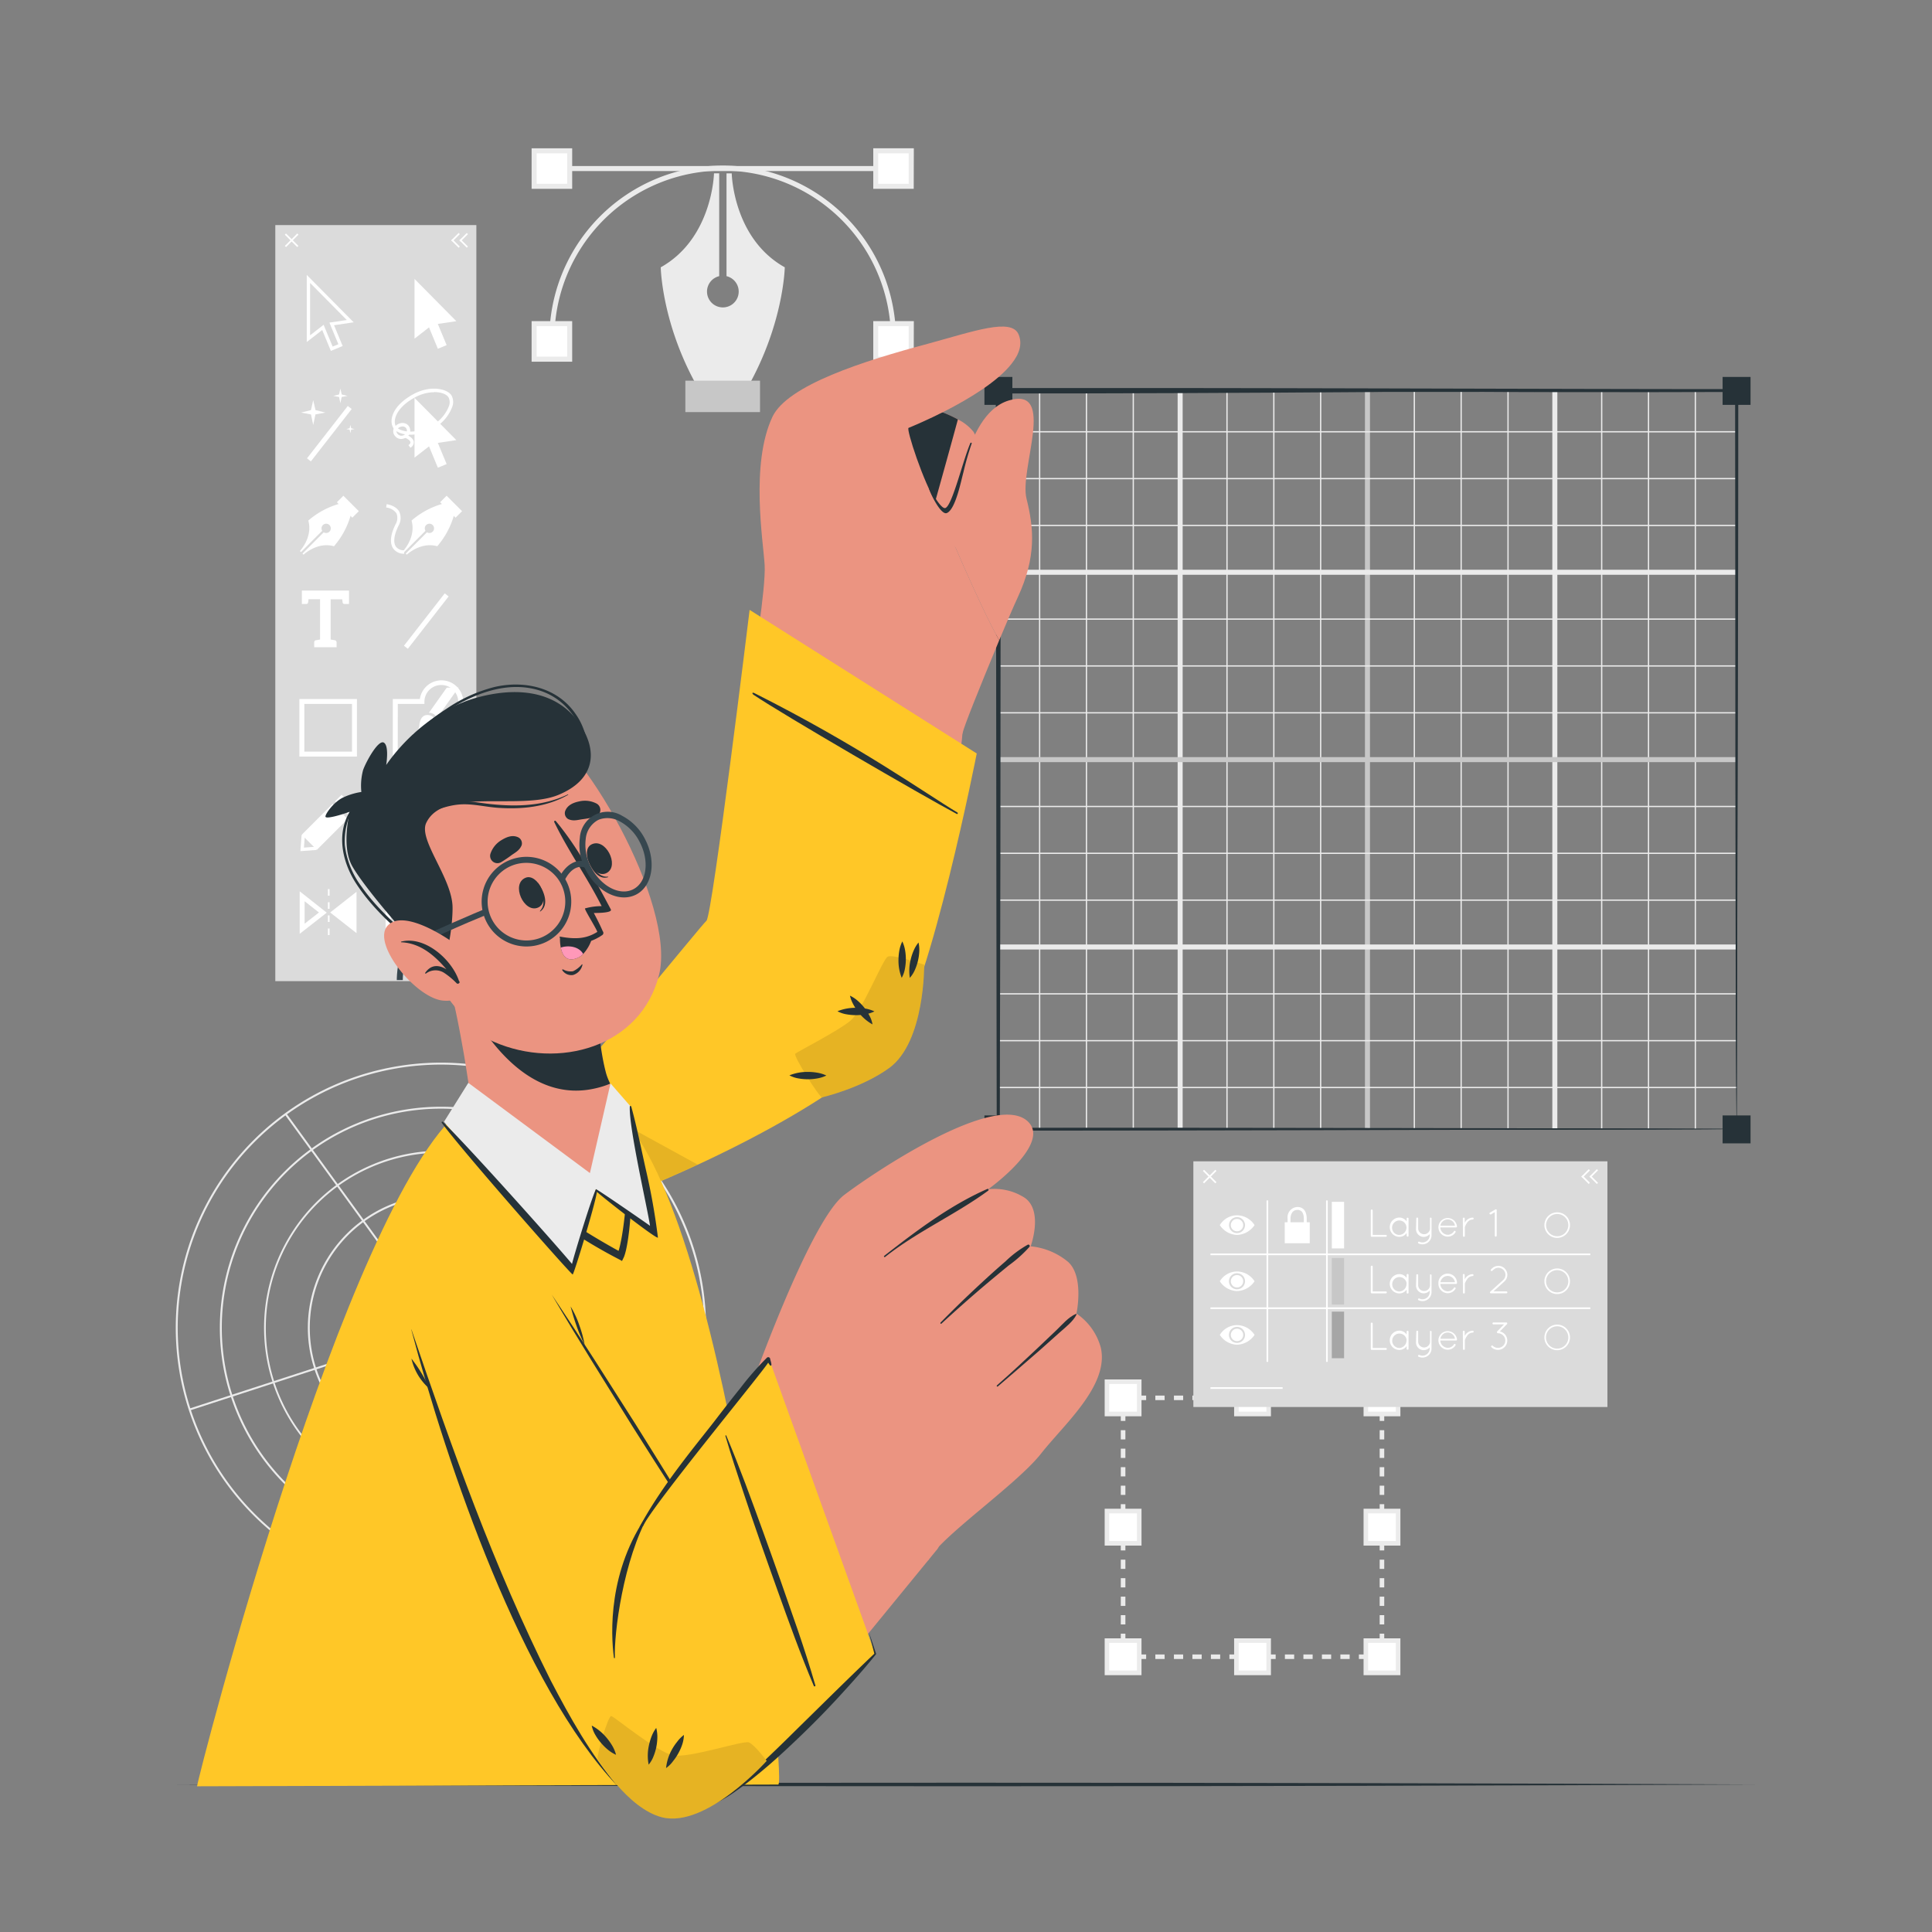 <svg xmlns="http://www.w3.org/2000/svg" viewBox="0 0 500 500"><rect x="0" y="0" width="500" height="500" fill="#808080" stroke="none"/><g id="freepik--background-complete--inject-11"><path d="M114.12,412.25a68.62,68.62,0,1,1,68.61-68.61A68.69,68.69,0,0,1,114.12,412.25Zm0-136.73a68.12,68.12,0,1,0,68.11,68.12A68.2,68.2,0,0,0,114.12,275.52Z" style="fill:#ebebeb"></path><path d="M114.12,400.86a57.22,57.22,0,1,1,57.22-57.22A57.29,57.29,0,0,1,114.12,400.86Zm0-113.94a56.72,56.72,0,1,0,56.72,56.72A56.78,56.78,0,0,0,114.12,286.92Z" style="fill:#ebebeb"></path><path d="M114.12,389.46A45.83,45.83,0,1,1,160,343.64,45.88,45.88,0,0,1,114.12,389.46Zm0-91.15a45.33,45.33,0,1,0,45.33,45.33A45.38,45.38,0,0,0,114.12,298.31Z" style="fill:#ebebeb"></path><path d="M114.12,378.07a34.44,34.44,0,1,1,34.43-34.43A34.47,34.47,0,0,1,114.12,378.07Zm0-68.37a33.94,33.94,0,1,0,33.93,33.94A34,34,0,0,0,114.12,309.7Z" style="fill:#ebebeb"></path><path d="M114.12,366.67a23,23,0,1,1,23-23A23.06,23.06,0,0,1,114.12,366.67Zm0-45.57a22.54,22.54,0,1,0,22.54,22.54A22.56,22.56,0,0,0,114.12,321.1Z" style="fill:#ebebeb"></path><path d="M114.12,355.28a11.65,11.65,0,1,1,11.64-11.64A11.66,11.66,0,0,1,114.12,355.28Zm0-22.79a11.15,11.15,0,1,0,11.14,11.15A11.16,11.16,0,0,0,114.12,332.49Z" style="fill:#ebebeb"></path><rect x="113.87" y="343.64" width="0.5" height="68.37" style="fill:#ebebeb"></rect><rect x="146.38" y="320.02" width="0.5" height="68.37" transform="translate(-235.55 384.2) rotate(-72)" style="fill:#ebebeb"></rect><polygon points="114.32 343.78 113.92 343.49 154.1 288.18 154.5 288.47 114.32 343.78" style="fill:#ebebeb"></polygon><polygon points="113.92 343.78 73.73 288.47 74.14 288.18 114.32 343.49 113.92 343.78" style="fill:#ebebeb"></polygon><rect x="47.43" y="353.95" width="68.36" height="0.5" transform="translate(-105.51 42.59) rotate(-18.01)" style="fill:#ebebeb"></rect><polygon points="358.24 429.35 356.47 429.35 356.47 428.17 357.06 428.17 357.06 427.58 358.24 427.58 358.24 429.35" style="fill:#ebebeb"></polygon><path d="M354.08,429.35h-2.4v-1.18h2.4Zm-4.79,0h-2.4v-1.18h2.4Zm-4.79,0h-2.39v-1.18h2.39Zm-4.79,0h-2.39v-1.18h2.39Zm-4.78,0h-2.4v-1.18h2.4Zm-4.79,0h-2.4v-1.18h2.4Zm-4.79,0H323v-1.18h2.39Zm-4.79,0h-2.39v-1.18h2.39Zm-4.78,0h-2.4v-1.18h2.4Zm-4.79,0h-2.4v-1.18H311Zm-4.79,0h-2.39v-1.18h2.39Zm-4.79,0H299v-1.18h2.39Zm-4.79,0h-2.39v-1.18h2.39Z" style="fill:#ebebeb"></path><polygon points="291.84 429.35 290.06 429.35 290.06 427.58 291.25 427.58 291.25 428.17 291.84 428.17 291.84 429.35" style="fill:#ebebeb"></polygon><path d="M291.25,425.18h-1.19v-2.39h1.19Zm0-4.78h-1.19V418h1.19Zm0-4.79h-1.19v-2.4h1.19Zm0-4.79h-1.19v-2.39h1.19Zm0-4.79h-1.19v-2.39h1.19Zm0-4.78h-1.19v-2.4h1.19Zm0-4.79h-1.19v-2.4h1.19Zm0-4.79h-1.19v-2.39h1.19Zm0-4.79h-1.19v-2.39h1.19Zm0-4.79h-1.19V379.7h1.19Zm0-4.78h-1.19v-2.4h1.19Zm0-4.79h-1.19v-2.39h1.19Zm0-4.79h-1.19v-2.39h1.19Z" style="fill:#ebebeb"></path><polygon points="291.25 362.94 290.06 362.94 290.06 361.17 291.84 361.17 291.84 362.35 291.25 362.35 291.25 362.94" style="fill:#ebebeb"></polygon><path d="M354.08,362.35h-2.4v-1.18h2.4Zm-4.79,0h-2.4v-1.18h2.4Zm-4.79,0h-2.39v-1.18h2.39Zm-4.79,0h-2.39v-1.18h2.39Zm-4.78,0h-2.4v-1.18h2.4Zm-4.79,0h-2.4v-1.18h2.4Zm-4.79,0H323v-1.18h2.39Zm-4.79,0h-2.39v-1.18h2.39Zm-4.78,0h-2.4v-1.18h2.4Zm-4.79,0h-2.4v-1.18H311Zm-4.79,0h-2.39v-1.18h2.39Zm-4.79,0H299v-1.18h2.39Zm-4.79,0h-2.39v-1.18h2.39Z" style="fill:#ebebeb"></path><polygon points="358.24 362.94 357.06 362.94 357.06 362.35 356.47 362.35 356.47 361.17 358.24 361.17 358.24 362.94" style="fill:#ebebeb"></polygon><path d="M358.24,425.18h-1.18v-2.39h1.18Zm0-4.78h-1.18V418h1.18Zm0-4.79h-1.18v-2.4h1.18Zm0-4.79h-1.18v-2.39h1.18Zm0-4.79h-1.18v-2.39h1.18Zm0-4.78h-1.18v-2.4h1.18Zm0-4.79h-1.18v-2.4h1.18Zm0-4.79h-1.18v-2.39h1.18Zm0-4.79h-1.18v-2.39h1.18Zm0-4.78h-1.18v-2.4h1.18Zm0-4.79h-1.18v-2.4h1.18Zm0-4.79h-1.18v-2.39h1.18Zm0-4.79h-1.18v-2.39h1.18Z" style="fill:#ebebeb"></path><rect x="286.48" y="424.59" width="8.35" height="8.35" style="fill:#fff"></rect><path d="M295.42,433.53h-9.53V424h9.53Zm-8.35-1.19h7.17v-7.16h-7.17Z" style="fill:#ebebeb"></path><rect x="286.48" y="391.09" width="8.35" height="8.35" style="fill:#fff"></rect><path d="M295.42,400h-9.53v-9.54h9.53Zm-8.35-1.19h7.17v-7.16h-7.17Z" style="fill:#ebebeb"></path><rect x="286.48" y="357.59" width="8.35" height="8.35" style="fill:#fff"></rect><path d="M295.42,366.53h-9.53V357h9.53Zm-8.35-1.19h7.17v-7.16h-7.17Z" style="fill:#ebebeb"></path><rect x="353.48" y="424.59" width="8.35" height="8.35" style="fill:#fff"></rect><path d="M362.42,433.53h-9.53V424h9.53Zm-8.35-1.19h7.17v-7.16h-7.17Z" style="fill:#ebebeb"></path><rect x="353.48" y="391.09" width="8.35" height="8.35" style="fill:#fff"></rect><path d="M362.42,400h-9.53v-9.54h9.53Zm-8.35-1.19h7.17v-7.16h-7.17Z" style="fill:#ebebeb"></path><rect x="353.48" y="357.59" width="8.35" height="8.35" style="fill:#fff"></rect><path d="M362.42,366.53h-9.53V357h9.53Zm-8.35-1.19h7.17v-7.16h-7.17Z" style="fill:#ebebeb"></path><rect x="319.98" y="357.59" width="8.35" height="8.35" style="fill:#fff"></rect><path d="M328.92,366.53h-9.53V357h9.53Zm-8.35-1.19h7.17v-7.16h-7.17Z" style="fill:#ebebeb"></path><rect x="319.98" y="424.59" width="8.35" height="8.35" style="fill:#fff"></rect><path d="M328.92,433.53h-9.53V424h9.53Zm-8.35-1.19h7.17v-7.16h-7.17Z" style="fill:#ebebeb"></path><path d="M203.1,69.18s-.26,14.49-9.54,30.93H180.49C171.21,83.67,171,69.18,171,69.18c13.43-7.51,13.78-24.32,13.78-24.32h1.35V71.47a4.1,4.1,0,1,0,1.89,0V44.86h1.35S189.67,61.67,203.1,69.18Z" style="fill:#ebebeb"></path><rect x="177.37" y="98.52" width="19.32" height="8.13" style="fill:#c7c7c7"></rect><path d="M231.87,88.36h-1.3a43.55,43.55,0,1,0-87.09,0h-1.3a44.85,44.85,0,1,1,89.69,0Z" style="fill:#ebebeb"></path><rect x="141.82" y="42.97" width="89.4" height="1.3" style="fill:#ebebeb"></rect><rect x="138.23" y="83.76" width="9.19" height="9.19" style="fill:#fff"></rect><path d="M148.08,93.61h-10.5V83.11h10.5Zm-9.2-1.31h7.9V84.41h-7.9Z" style="fill:#ebebeb"></path><rect x="138.23" y="39.03" width="9.19" height="9.19" style="fill:#fff"></rect><path d="M148.08,48.87h-10.5V38.38h10.5Zm-9.2-1.3h7.9V39.68h-7.9Z" style="fill:#ebebeb"></path><rect x="226.62" y="83.76" width="9.19" height="9.19" style="fill:#fff"></rect><path d="M236.47,93.61H226V83.11h10.5Zm-9.2-1.31h7.9V84.41h-7.9Z" style="fill:#ebebeb"></path><rect x="226.62" y="39.03" width="9.19" height="9.19" style="fill:#fff"></rect><path d="M236.47,48.87H226V38.38h10.5Zm-9.2-1.3h7.9V39.68h-7.9Z" style="fill:#ebebeb"></path></g><g id="freepik--Table--inject-11"><path d="M45.75,461.82c130.86-.61,277.64-.61,408.5,0-130.86.62-277.64.61-408.5,0Z" style="fill:#263238"></path></g><g id="freepik--Grid--inject-11"><rect x="268.89" y="100.97" width="0.33" height="191.23" style="fill:#ebebeb"></rect><rect x="281.01" y="100.97" width="0.33" height="191.23" style="fill:#ebebeb"></rect><rect x="293.13" y="100.97" width="0.33" height="191.23" style="fill:#ebebeb"></rect><rect x="304.77" y="100.97" width="1.3" height="191.23" style="fill:#ebebeb"></rect><rect x="317.38" y="100.97" width="0.33" height="191.23" style="fill:#ebebeb"></rect><rect x="329.5" y="100.97" width="0.33" height="191.23" style="fill:#ebebeb"></rect><rect x="341.62" y="100.97" width="0.33" height="191.23" style="fill:#ebebeb"></rect><rect x="353.25" y="100.97" width="1.3" height="191.23" style="fill:#c7c7c7"></rect><rect x="365.86" y="100.97" width="0.33" height="191.23" style="fill:#ebebeb"></rect><rect x="377.98" y="100.97" width="0.33" height="191.23" style="fill:#ebebeb"></rect><rect x="390.11" y="100.97" width="0.33" height="191.23" style="fill:#ebebeb"></rect><rect x="401.74" y="100.97" width="1.3" height="191.23" style="fill:#ebebeb"></rect><rect x="414.35" y="100.97" width="0.33" height="191.23" style="fill:#ebebeb"></rect><rect x="426.47" y="100.97" width="0.33" height="191.23" style="fill:#ebebeb"></rect><rect x="438.59" y="100.97" width="0.33" height="191.23" style="fill:#ebebeb"></rect><rect x="258.29" y="111.58" width="191.23" height="0.33" style="fill:#ebebeb"></rect><rect x="258.29" y="123.7" width="191.23" height="0.33" style="fill:#ebebeb"></rect><rect x="258.29" y="135.82" width="191.23" height="0.33" style="fill:#ebebeb"></rect><rect x="258.29" y="147.45" width="191.23" height="1.3" style="fill:#ebebeb"></rect><rect x="258.29" y="160.06" width="191.23" height="0.33" style="fill:#ebebeb"></rect><rect x="258.29" y="172.18" width="191.23" height="0.33" style="fill:#ebebeb"></rect><rect x="258.29" y="184.31" width="191.23" height="0.33" style="fill:#ebebeb"></rect><rect x="258.29" y="195.94" width="191.23" height="1.3" style="fill:#c7c7c7"></rect><rect x="258.29" y="208.55" width="191.23" height="0.33" style="fill:#ebebeb"></rect><rect x="258.29" y="220.67" width="191.23" height="0.33" style="fill:#ebebeb"></rect><rect x="258.29" y="232.79" width="191.23" height="0.33" style="fill:#ebebeb"></rect><rect x="258.29" y="244.43" width="191.23" height="1.3" style="fill:#ebebeb"></rect><rect x="258.29" y="257.04" width="191.23" height="0.33" style="fill:#ebebeb"></rect><rect x="258.29" y="269.16" width="191.23" height="0.33" style="fill:#ebebeb"></rect><rect x="258.29" y="281.28" width="191.23" height="0.33" style="fill:#ebebeb"></rect><path d="M449.42,292.21c-.05,0-191.06.06-191.12.08s0-191.09-.08-191.12V101h.16c.05,0,191.07.1,191.13.08s-.14,191.07-.09,191.12Zm0,0s-.19-191.38,0-191l-191,.08.17-.16s0,191.39-.17,191l191,.08Z" style="fill:#263238"></path><path d="M449.42,292.21c-47.62.12-143.39.42-191,.39l-.13,0a12.08,12.08,0,0,1-.34-3.32c-.1-51.62-.13-112.54-.2-164.24,0-3.82,0-14.19,0-17.92a38.63,38.63,0,0,1,.17-5.58l.13-.79-.17,0a.21.21,0,0,0-.15.19l.5-.5h.16l-.28.08c1.07-.08,2.35-.1,3.27-.09l20.9,0c43.18-.06,123.18.27,167.09.27l.25,0a15.2,15.2,0,0,1,.24,2.55v3.74c0,51.54-.25,132.9-.43,185.15Zm0,0c-.41-49.9,0-130-.22-179.18,0-2.57,0-7.77,0-10.34,0-.39.13-.81.2-1.29h.25l-47.93,0c-34.49.06-85.09,0-119.45,0-6.64,0-17,.14-23.6-.06l-.29.08h-.16l.5-.49a.9.9,0,0,1-.15.51l0-.74a46.32,46.32,0,0,1,.19,6.36c0,3.69,0,14.07,0,17.92,0,51.72-.1,112.6-.09,164.24v.75a8.47,8.47,0,0,1-.32,1.91l-.13,0c47.65-.08,143.6.13,191.24.23Z" style="fill:#263238"></path><path d="M449.42,292.21c-.43-52.52-.27-133.23-.37-185,0-1.45,0-4.3,0-5.78v-.15c.28,0-.63,0,.63-.17l-.06-.1c-28.34.19-67.44,0-95.37.44-28.28.23-68.45.4-97.11.38L258,101l.16-.17v.71c1.71-.66.47-.17.85-.3v.69c0,13.13,0,33.68-.05,47,0,43.52-.08,98.41-.24,141.73v1.46c-.28,0,.63,0-.64.17,61.91.24,129.37-.57,191.34-.06Zm0,0c-61.84.53-130.37-.58-191.36-.15v-1.43c.09-43.24,0-98.26,0-141.72,0-13.36,0-33.8,0-47v-.7c.38-.17-.86.3.85-.39l1.18-.48-1.18,1.18-.16.16-.36-.85c28.1.18,67.46-.11,95.14.3s69.39.41,96.22.31c-.05,1.53,0,4.21,0,5.78-.09,51.48-.14,132.8-.28,185Z" style="fill:#263238"></path><rect x="254.77" y="97.55" width="7.23" height="7.23" style="fill:#263238"></rect><rect x="445.81" y="97.55" width="7.23" height="7.23" style="fill:#263238"></rect><rect x="254.77" y="288.67" width="7.23" height="7.23" style="fill:#263238"></rect><rect x="445.81" y="288.67" width="7.23" height="7.23" style="fill:#263238"></rect></g><g id="freepik--tools-2--inject-11"><rect x="308.84" y="300.55" width="107.16" height="63.58" style="fill:#dbdbdb"></rect><polygon points="314.52 306.25 311.3 303.04 311.61 302.74 314.82 305.95 314.52 306.25" style="fill:#fff"></polygon><polygon points="311.61 306.25 311.3 305.95 314.52 302.74 314.82 303.04 311.61 306.25" style="fill:#fff"></polygon><rect x="410.15" y="303.95" width="0.43" height="2.7" transform="translate(-95.71 379.5) rotate(-44.99)" style="fill:#fff"></rect><rect x="409.01" y="303.48" width="2.7" height="0.43" transform="translate(-94.55 379.12) rotate(-45)" style="fill:#fff"></rect><rect x="412.25" y="303.95" width="0.43" height="2.7" transform="translate(-95.09 381) rotate(-44.99)" style="fill:#fff"></rect><rect x="411.11" y="303.48" width="2.7" height="0.43" transform="translate(-93.91 380.77) rotate(-45.02)" style="fill:#fff"></rect><rect x="327.78" y="310.67" width="0.43" height="41.78" style="fill:#fff"></rect><rect x="343.19" y="310.67" width="0.43" height="41.78" style="fill:#fff"></rect><path d="M320.15,314.52a5.24,5.24,0,0,0-4.46,2.53,5.51,5.51,0,0,0,4.46,2.55,5.7,5.7,0,0,0,4.53-2.55A5.45,5.45,0,0,0,320.15,314.52Zm0,4.61a2.07,2.07,0,1,1,2.06-2.06A2.06,2.06,0,0,1,320.15,319.13Z" style="fill:#fff"></path><path d="M321.74,317.06a1.6,1.6,0,1,1-1.6-1.6A1.6,1.6,0,0,1,321.74,317.06Z" style="fill:#fff"></path><path d="M320.15,329.06a5.24,5.24,0,0,0-4.46,2.53,5.51,5.51,0,0,0,4.46,2.54,5.7,5.7,0,0,0,4.53-2.54A5.45,5.45,0,0,0,320.15,329.06Zm0,4.61a2.08,2.08,0,1,1,2.06-2.07A2.07,2.07,0,0,1,320.15,333.67Z" style="fill:#fff"></path><path d="M321.74,331.59a1.6,1.6,0,1,1-1.6-1.6A1.59,1.59,0,0,1,321.74,331.59Z" style="fill:#fff"></path><path d="M320.15,342.94a5.24,5.24,0,0,0-4.46,2.53,5.51,5.51,0,0,0,4.46,2.54,5.7,5.7,0,0,0,4.53-2.54A5.45,5.45,0,0,0,320.15,342.94Zm0,4.61a2.08,2.08,0,1,1,2.06-2.07A2.06,2.06,0,0,1,320.15,347.55Z" style="fill:#fff"></path><path d="M321.74,345.48a1.6,1.6,0,1,1-1.6-1.6A1.6,1.6,0,0,1,321.74,345.48Z" style="fill:#fff"></path><rect x="313.26" y="324.41" width="98.31" height="0.43" style="fill:#fff"></rect><rect x="313.26" y="338.35" width="98.31" height="0.43" style="fill:#fff"></rect><path d="M355,320.08h0a.24.24,0,0,1-.24-.24v-6.62a.25.25,0,0,1,.49,0v6.36h3.4a.26.26,0,0,1,.26.26.25.25,0,0,1-.26.24Z" style="fill:#fff"></path><path d="M364.53,315.35v4.49a.25.25,0,0,1-.49,0v-.74a2.31,2.31,0,0,1-1.87,1,2.49,2.49,0,0,1,0-5,2.33,2.33,0,0,1,1.87,1v-.73a.24.24,0,0,1,.24-.24A.24.24,0,0,1,364.53,315.35ZM364,317.6a1.87,1.87,0,1,0-1.87,2A1.94,1.94,0,0,0,364,317.6Z" style="fill:#fff"></path><path d="M366.54,315.34a.23.23,0,0,1,.23-.23.24.24,0,0,1,.25.23V318a1.54,1.54,0,0,0,3.07,0v-2.7a.17.17,0,0,1,0-.12s0,0,0,0h0a.18.18,0,0,1,.09-.06h.11l.12.05s.06,0,.07.08a.19.19,0,0,1,0,.1v4.35a2.35,2.35,0,0,1-2.37,2.33,2.5,2.5,0,0,1-1-.23.24.24,0,0,1-.1-.33.26.26,0,0,1,.31-.12,1.87,1.87,0,0,0,2.69-1.65v-.33a2,2,0,0,1-3.55-1.32Z" style="fill:#fff"></path><path d="M372.26,317.61a2.41,2.41,0,0,1,4.81-.19h0v0a.23.23,0,0,1-.24.23h-4.08a2,2,0,0,0,1.92,1.91,1.89,1.89,0,0,0,1.61-.91.23.23,0,0,1,.32-.08.26.26,0,0,1,.08.35,2.35,2.35,0,0,1-2,1.12A2.44,2.44,0,0,1,372.26,317.61Zm.52-.4h3.76a1.9,1.9,0,0,0-3.76,0Z" style="fill:#fff"></path><path d="M378.58,315.36a.24.24,0,0,1,.25-.24.24.24,0,0,1,.24.24v1.1a.75.75,0,0,1,.07-.12,2.38,2.38,0,0,1,2-1.22.24.24,0,0,1,.24.24.25.25,0,0,1-.24.25,1.77,1.77,0,0,0-1.44.81,4.25,4.25,0,0,0-.6,1.16.15.15,0,0,0,0,.08v2.18a.24.24,0,0,1-.24.24.24.24,0,0,1-.25-.24Z" style="fill:#fff"></path><path d="M386.85,313.7l-1,.59a.25.25,0,0,1-.13,0,.24.24,0,0,1-.21-.12.24.24,0,0,1,.09-.34L387,313a.27.27,0,0,1,.34.09.29.29,0,0,1,0,.18v6.53a.24.24,0,0,1-.25.24.24.24,0,0,1-.24-.24Z" style="fill:#fff"></path><path d="M355,334.72h0a.25.25,0,0,1-.24-.25v-6.61a.25.25,0,1,1,.49,0v6.36h3.4a.26.26,0,0,1,.26.25.26.26,0,0,1-.26.25Z" style="fill:#fff"></path><path d="M364.53,330v4.48a.25.25,0,1,1-.49,0v-.74a2.32,2.32,0,0,1-1.87,1,2.49,2.49,0,0,1,0-5,2.31,2.31,0,0,1,1.87,1V330a.25.25,0,1,1,.49,0Zm-.49,2.24a1.87,1.87,0,1,0-1.87,2A1.94,1.94,0,0,0,364,332.23Z" style="fill:#fff"></path><path d="M366.54,330a.24.24,0,0,1,.23-.24.25.25,0,0,1,.25.24v2.7a1.54,1.54,0,0,0,3.07,0V330a.17.17,0,0,1,0-.12v0s0,0,0,0a.18.18,0,0,1,.09-.06h.11l.12.05a.31.31,0,0,1,.07.09.19.19,0,0,1,0,.1v4.34a2.34,2.34,0,0,1-2.37,2.33,2.5,2.5,0,0,1-1-.23.23.23,0,0,1-.1-.32.25.25,0,0,1,.31-.13,1.73,1.73,0,0,0,.81.2,1.87,1.87,0,0,0,1.88-1.85V334a2.08,2.08,0,0,1-1.54.71,2,2,0,0,1-2-2Z" style="fill:#fff"></path><path d="M372.26,332.24a2.41,2.41,0,1,1,4.81-.18h0v0a.23.23,0,0,1-.24.22h-4.08a2,2,0,0,0,1.92,1.91,1.9,1.9,0,0,0,1.61-.9.23.23,0,0,1,.32-.09.26.26,0,0,1,.08.35,2.36,2.36,0,0,1-2,1.13A2.45,2.45,0,0,1,372.26,332.24Zm.52-.4h3.76a1.9,1.9,0,0,0-3.76,0Z" style="fill:#fff"></path><path d="M378.58,330a.25.25,0,1,1,.49,0v1.09a.75.75,0,0,1,.07-.12,2.38,2.38,0,0,1,2-1.22.25.25,0,0,1,0,.49,1.8,1.8,0,0,0-1.44.81,4.4,4.4,0,0,0-.6,1.16.15.15,0,0,0,0,.08v2.18a.25.25,0,1,1-.49,0Z" style="fill:#fff"></path><path d="M385.68,334.28l3.32-3a1.85,1.85,0,0,0,.61-1.36,1.84,1.84,0,0,0-1.82-1.82,1.81,1.81,0,0,0-1.24.47l-.35.31a.24.24,0,1,1-.33-.35l.34-.33a2.43,2.43,0,0,1,1.58-.6,2.33,2.33,0,0,1,2.31,2.32,2.35,2.35,0,0,1-.76,1.72l-2.84,2.57h3.35a.25.25,0,0,1,.25.25.25.25,0,0,1-.25.25h-4a.22.22,0,0,1-.19-.08A.26.26,0,0,1,385.68,334.28Z" style="fill:#fff"></path><path d="M355,349.35h0a.24.24,0,0,1-.24-.24v-6.62a.25.25,0,0,1,.49,0v6.36h3.4a.26.26,0,0,1,.26.26.25.25,0,0,1-.26.24Z" style="fill:#fff"></path><path d="M364.53,344.62v4.49a.25.25,0,0,1-.49,0v-.74a2.34,2.34,0,0,1-1.87,1,2.49,2.49,0,0,1,0-5,2.3,2.3,0,0,1,1.87,1v-.73a.24.24,0,0,1,.24-.24A.24.24,0,0,1,364.53,344.62Zm-.49,2.24a1.87,1.87,0,1,0-1.87,2A1.95,1.95,0,0,0,364,346.86Z" style="fill:#fff"></path><path d="M366.54,344.61a.23.23,0,0,1,.23-.23.24.24,0,0,1,.25.23v2.7a1.54,1.54,0,0,0,3.07,0v-2.7a.17.17,0,0,1,0-.12s0,0,0,0h0a.18.18,0,0,1,.09-.06h.11l.12.05s.06.05.07.08a.19.19,0,0,1,0,.1V349a2.35,2.35,0,0,1-2.37,2.34,2.5,2.5,0,0,1-1-.23.24.24,0,0,1-.1-.33.26.26,0,0,1,.31-.12,1.87,1.87,0,0,0,2.69-1.66v-.32a2,2,0,0,1-3.55-1.32Z" style="fill:#fff"></path><path d="M372.26,346.87a2.41,2.41,0,0,1,4.81-.18h0v0a.23.23,0,0,1-.24.23h-4.08a2,2,0,0,0,1.92,1.9,1.88,1.88,0,0,0,1.61-.9.23.23,0,0,1,.32-.08.25.25,0,0,1,.08.34,2.36,2.36,0,0,1-2,1.13A2.45,2.45,0,0,1,372.26,346.87Zm.52-.39h3.76a1.9,1.9,0,0,0-3.76,0Z" style="fill:#fff"></path><path d="M378.58,344.63a.24.24,0,0,1,.25-.24.24.24,0,0,1,.24.24v1.1a.75.75,0,0,1,.07-.12,2.38,2.38,0,0,1,2-1.22.24.24,0,0,1,.24.24.25.25,0,0,1-.24.25,1.77,1.77,0,0,0-1.44.81,4.23,4.23,0,0,0-.6,1.15.16.16,0,0,0,0,.09v2.18a.24.24,0,0,1-.24.24.24.24,0,0,1-.25-.24Z" style="fill:#fff"></path><path d="M390,342.69l-1.84,1.89a2.38,2.38,0,0,1,1.92,2.36,2.37,2.37,0,0,1-.71,1.7,2.42,2.42,0,0,1-1.71.71,2.35,2.35,0,0,1-1.69-.71.25.25,0,0,1,0-.36.24.24,0,0,1,.35,0,1.92,1.92,0,0,0,2.69,0,1.86,1.86,0,0,0,.56-1.34,1.91,1.91,0,0,0-1.9-1.9.26.26,0,0,1-.2-.1h0a.27.27,0,0,1,0-.37l1.77-1.82H386.5a.25.25,0,1,1,0-.5h3.31a.25.25,0,0,1,.26.25.2.2,0,0,1,0,.11A.22.22,0,0,1,390,342.69Z" style="fill:#fff"></path><rect x="344.67" y="325.56" width="3.18" height="12.06" style="fill:#c7c7c7"></rect><rect x="344.67" y="339.45" width="3.18" height="12.06" style="fill:#a6a6a6"></rect><rect x="344.67" y="311.03" width="3.18" height="12.06" style="fill:#fff"></rect><rect x="313.26" y="359.01" width="18.68" height="0.43" style="fill:#fff"></rect><rect x="332.49" y="316.32" width="6.47" height="5.43" style="fill:#fff"></rect><path d="M338.18,316.92h-.75v-1.43c0-1.58-.56-2.37-1.65-2.37-1.78,0-1.8,2.1-1.8,2.19v1.61h-.76v-1.61a2.66,2.66,0,0,1,2.56-2.94c1.55,0,2.4,1.1,2.4,3.12Z" style="fill:#fff"></path><path d="M403,320.37a3.31,3.31,0,1,1,3.31-3.31A3.32,3.32,0,0,1,403,320.37Zm0-6.19a2.88,2.88,0,1,0,2.88,2.88A2.88,2.88,0,0,0,403,314.18Z" style="fill:#fff"></path><path d="M403,334.9a3.31,3.31,0,1,1,3.31-3.31A3.31,3.31,0,0,1,403,334.9Zm0-6.19a2.88,2.88,0,1,0,2.88,2.88A2.88,2.88,0,0,0,403,328.71Z" style="fill:#fff"></path><path d="M403,349.43a3.31,3.31,0,1,1,3.31-3.3A3.31,3.31,0,0,1,403,349.43Zm0-6.19a2.89,2.89,0,1,0,2.88,2.89A2.89,2.89,0,0,0,403,343.24Z" style="fill:#fff"></path></g><g id="freepik--tools-1--inject-11"><rect x="71.25" y="58.25" width="52.03" height="195.67" style="fill:#dbdbdb"></rect><rect x="75.26" y="59.91" width="0.43" height="4.55" transform="translate(-21.87 71.58) rotate(-45)" style="fill:#fff"></rect><rect x="73.2" y="61.98" width="4.55" height="0.43" transform="translate(-21.87 71.58) rotate(-45)" style="fill:#fff"></rect><rect x="117.67" y="61.65" width="0.43" height="2.7" transform="translate(-10.01 101.84) rotate(-45.01)" style="fill:#fff"></rect><rect x="116.54" y="61.18" width="2.7" height="0.43" transform="translate(-8.89 101.32) rotate(-44.99)" style="fill:#fff"></rect><rect x="119.78" y="61.65" width="0.43" height="2.7" transform="translate(-9.4 103.3) rotate(-45)" style="fill:#fff"></rect><rect x="118.64" y="61.18" width="2.7" height="0.43" transform="translate(-8.27 102.81) rotate(-44.99)" style="fill:#fff"></rect><path d="M85.63,90.81l-2.24-5.4-4,3.1V71.15L91.53,83.41l-5.08.76,2.23,5.38Zm-1.88-6.75,2.34,5.64,1.48-.61-2.32-5.6,4.5-.67-9.5-9.6V86.78Z" style="fill:#fff"></path><polygon points="113.31 83.83 115.59 89.32 113.32 90.26 111.03 84.73 107.28 87.64 107.28 72.19 118.1 83.12 113.31 83.83" style="fill:#fff"></polygon><rect x="76.64" y="111.59" width="17.18" height="1.28" transform="translate(-55.68 110.5) rotate(-52.08)" style="fill:#fff"></rect><polygon points="84.22 106.77 81.64 107.25 81.06 109.97 80.48 107.25 77.9 106.77 80.47 106.14 81.06 103.56 81.65 106.14 84.22 106.77" style="fill:#fff"></polygon><polygon points="89.95 102.46 88.43 102.74 88.09 104.34 87.75 102.74 86.24 102.46 87.75 102.09 88.09 100.58 88.44 102.09 89.95 102.46" style="fill:#fff"></polygon><polygon points="91.74 111.04 90.87 111.2 90.68 112.11 90.49 111.2 89.62 111.04 90.48 110.83 90.68 109.97 90.88 110.83 91.74 111.04" style="fill:#fff"></polygon><rect x="101.73" y="160.1" width="17.18" height="1.28" transform="translate(-84.28 149.01) rotate(-52.09)" style="fill:#fff"></rect><polygon points="113.31 114.62 115.59 120.1 113.32 121.04 111.03 115.52 107.28 118.43 107.28 102.97 118.1 113.9 113.31 114.62" style="fill:#fff"></polygon><path d="M106.23,112.51c-2.23,0-4-.78-4.57-2-.89-1.76-.22-5.48,5.32-8.5,4.4-2.4,8.79-1.41,9.87.33a3.55,3.55,0,0,1,.17,3,10.7,10.7,0,0,1-6.08,6.12h0A11.76,11.76,0,0,1,106.23,112.51Zm6.16-11a10.49,10.49,0,0,0-5,1.34c-5,2.71-5.68,6-5,7.36s4.17,2.28,8.18.51h0a10,10,0,0,0,5.61-5.59,2.79,2.79,0,0,0-.08-2.25C115.64,102.05,114.22,101.47,112.39,101.47Z" style="fill:#fff"></path><path d="M103.82,113.61a2,2,0,0,1-1.62-.82h0a1.81,1.81,0,0,1-.25-2,2.56,2.56,0,0,1,2.2-1.32,1.92,1.92,0,0,1,1.77,1,2,2,0,0,1-.78,2.7A2.55,2.55,0,0,1,103.82,113.61Zm-.94-1.33a1.31,1.31,0,0,0,1.81.22,1.16,1.16,0,0,0,.48-1.58,1.07,1.07,0,0,0-1-.55,1.73,1.73,0,0,0-1.46.84,1,1,0,0,0,.17,1.07Z" style="fill:#fff"></path><path d="M106.22,115.88l-.51-.68c.26-.19.55-.47.51-.76-.06-.5-1-1-1.45-1.19l.31-.8c.19.08,1.83.75,2,1.88A1.64,1.64,0,0,1,106.22,115.88Z" style="fill:#fff"></path><path d="M79.79,134.72a21,21,0,0,1,8.36-4.43L90.86,133a21,21,0,0,1-4.43,8.37c-4.33-1.23-7.87,2.18-7.87,2.18l-.28-.28,5.5-5.51a1.2,1.2,0,1,0-.39-.39l-5.5,5.51-.28-.28S81,139.05,79.79,134.72Z" style="fill:#fff"></path><rect x="87.19" y="129.94" width="5.65" height="2.38" transform="translate(60.95 287.51) rotate(-135)" style="fill:#fff"></rect><path d="M106.51,134.72a21,21,0,0,1,8.37-4.43l2.7,2.71a21.08,21.08,0,0,1-4.42,8.37c-4.33-1.23-7.88,2.18-7.88,2.18l-.28-.28,5.5-5.51a1.2,1.2,0,1,0-.39-.39l-5.5,5.51-.28-.28S107.73,139.05,106.51,134.72Z" style="fill:#fff"></path><rect x="113.92" y="129.94" width="5.65" height="2.38" transform="translate(106.57 306.41) rotate(-135)" style="fill:#fff"></rect><path d="M104.61,143.3a3.31,3.31,0,0,1-2.91-1.44c-.59-.94-1-2.78.64-6.12a3.19,3.19,0,0,0,.25-2.91,3.82,3.82,0,0,0-2.64-1.49l.1-.85c.09,0,2.37.29,3.28,1.93a4,4,0,0,1-.22,3.69c-1.44,3-1.17,4.53-.69,5.3a2.51,2.51,0,0,0,2.19,1Z" style="fill:#fff"></path><path d="M90.32,152.84v3.47H89.16a.48.48,0,0,1-.49-.38c0-.12-.06-.39-.1-.83h-3v10.41l.59.1c.14,0,.24.06.3.06a.71.71,0,0,1,.12,0,.6.6,0,0,1,.53.63v1.2h-5.8v-1.2a.58.58,0,0,1,.5-.63.71.71,0,0,1,.12,0c.07,0,.17,0,.31-.06l.59-.1V155.08h-3c0,.44-.08.73-.1.85a.44.44,0,0,1-.46.38H78.12v-3.47h12.2Z" style="fill:#fff"></path><path d="M92.38,195.8H77.48V180.9h14.9Zm-13.62-1.28H91.1V182.18H78.76Z" style="fill:#fff"></path><path d="M115.86,240.2H103V228.69h12.86Zm-11.59-1.27h10.31v-9H104.27Z" style="fill:#fff"></path><path d="M108.79,243.6h-9v-8.07h9Zm-7.68-1.28h6.41v-5.51h-6.41Z" style="fill:#fff"></path><rect x="109.41" y="232.56" width="4.58" height="0.85" transform="translate(-132.03 147.22) rotate(-45)" style="fill:#fff"></rect><polygon points="113.94 233.29 113.09 233.29 113.09 231.59 111.46 231.59 111.46 230.74 113.94 230.74 113.94 233.29" style="fill:#fff"></polygon><path d="M116.56,195.8h-14.9V180.9h7a5.65,5.65,0,0,1,11.24.76,5.69,5.69,0,0,1-3.3,5.14Zm-13.62-1.27h12.35v-8.6l.41-.15a4.38,4.38,0,0,0-1.49-8.5,4.35,4.35,0,0,0-4.37,4.27v.63h-6.89Z" style="fill:#fff"></path><path d="M111.08,185.08c-2.22-.37-2.53,2-2.57,2.88a2.55,2.55,0,0,1-1.79,2s3.44.95,5.17-.8S112.56,185.33,111.08,185.08Z" style="fill:#fff"></path><path d="M118.68,177.93l-5.57,7.87a2.4,2.4,0,0,0-1.72-1.32l-.39,0,4.62-6.52Z" style="fill:#fff"></path><rect x="81.26" y="208.36" width="5.54" height="11.28" transform="translate(175.93 3.26) rotate(45)" style="fill:#fff"></rect><rect x="86.75" y="207.31" width="5.54" height="2.39" transform="translate(173.65 -2.23) rotate(45)" style="fill:#fff"></rect><polygon points="77.74 220.28 78.05 216.12 78.9 216.19 78.66 219.36 81.84 219.12 81.9 219.97 77.74 220.28" style="fill:#fff"></polygon><path d="M113.76,213.66a3,3,0,1,1,3-3A3,3,0,0,1,113.76,213.66Zm0-4.73a1.73,1.73,0,1,0,1.73,1.73A1.72,1.72,0,0,0,113.76,208.93Z" style="fill:#fff"></path><path d="M100,218.36l11.78-6.49,2,1.15s-8.57,5.24-10.09,5.8S100,218.36,100,218.36Z" style="fill:#fff"></path><path d="M113.72,220.34a3,3,0,1,1,3-3A3,3,0,0,1,113.72,220.34Zm0-4.73a1.73,1.73,0,1,0,1.73,1.73A1.73,1.73,0,0,0,113.72,215.61Z" style="fill:#fff"></path><path d="M99.92,209.63l11.78,6.49,2-1.15s-8.58-5.24-10.1-5.8S99.92,209.63,99.92,209.63Z" style="fill:#fff"></path><path d="M77.56,241.67v-11l7,5.53Zm1.28-8.43v5.81l3.7-2.9Z" style="fill:#fff"></path><polygon points="92.27 230.79 92.27 241.5 85.45 236.15 92.27 230.79" style="fill:#fff"></polygon><path d="M85.29,242h-.43v-1.7h.43Zm0-3.4h-.43v-1.7h.43Zm0-3.4h-.43v-1.7h.43Zm0-3.4h-.43v-1.7h.43Z" style="fill:#fff"></path></g><g id="freepik--Character--inject-11"><path d="M213.52,157.84s20.23-31.45,21.75-32.64,3.31.92,4.75,2.51a19.4,19.4,0,0,1,1.59,3.56c2.27,5.72,6.49,15.74,13.1,11.64,8.68-5.4-.77-27.91-2.8-31.2a12.07,12.07,0,0,0-4-3.16c-5.4-3-14.75-5.71-21.17-1.88-8.8,5.23-15.18,14.48-21.29,22.1Z" style="fill:#eb9481"></path><path d="M213.52,157.84s20.23-31.45,21.75-32.64,3.31.92,4.75,2.51a19.4,19.4,0,0,1,1.59,3.56c2.27-8.08,4.74-17,6.29-22.72-5.4-3-14.75-5.71-21.17-1.88-8.8,5.23-15.18,14.48-21.29,22.1Z" style="fill:#263238"></path><path d="M249.08,189.83c.51-2.14,4.08-11,9.51-24.12-5.37-9.58-13.84-29.92-16.1-35.29-3.54-5.55-8-19.43-7.36-19.68,1.12-.46,5.07-2.11,9.7-4.48,6.11-3.15,13.43-7.56,17-12.17,2-2.52,2.8-5.06,1.79-7.52C261.81,82.16,252,85.74,240,89c-16.37,4.38-36.24,10.65-40.11,18.91-5.73,12.2-2.36,32.23-2,38.31s-3.1,26.71-3.1,26.71C215.08,183.44,248.38,192.67,249.08,189.83Z" style="fill:#eb9481"></path><path d="M258.59,165.71c1.86-4.48,3.57-8.45,4.8-11.11,4.87-10.5,4.18-17.91,2.27-25.55s7.84-29.12-4.55-25.42-12.94,29.49-16.36,29c-.65-.1-1.44-.93-2.26-2.23C244.75,135.79,253.22,156.13,258.59,165.71Z" style="fill:#eb9481"></path><path d="M240.51,126.71c-.09-.29.11-.32.28,0,.51,1,2.86,5.17,3.89,4.76,1.79-.73,4.47-12.17,6.44-16.77.1-.25.45-.12.34.11a75.78,75.78,0,0,0-2.13,7.42c-.64,2.35-2.05,9.64-4.3,10.55C243.52,133.38,240.86,127.85,240.51,126.71Z" style="fill:#263238"></path><path d="M249.08,189.83C248,205.57,232.61,263.7,229.92,268c-6.59,10.45-68.92,41.12-75.28,43.41-16.73,6-33.29-2.25-11.79-24.66,10.14-10.56,38.75-43.68,40.94-47.4s11-68.89,11.83-71.88S250.22,173.3,249.08,189.83Z" style="fill:#eb9481"></path><path d="M194,157.84,252.78,195s-11.86,60.3-21.17,73.16c-8.25,11.39-37.6,29.05-75.15,43.45-27.47,10.53-31.56-8.09-14.53-25.32,9.53-9.65,39.37-46.62,40.9-48S194,157.84,194,157.84Z" style="fill:#FFC727"></path><path d="M247.61,210.65c-9-4.79-45.07-25.75-52.55-30.81-.52-.35-.43-.76.16-.47,27.29,13.72,44,25.77,52.57,30.92C248,210.42,247.84,210.77,247.61,210.65Z" style="fill:#263238"></path><path d="M212.71,284c-.81-.25-7.49-10.78-6.89-11.31s11-5.83,14.21-8.48,8.36-15.88,9.7-16.62,9.45,2.08,9.45,2.08.22,20-9.07,26.74C222.85,281.67,212.71,284,212.71,284Z" style="fill:#FFC727"></path><path d="M212.71,284c-.81-.25-7.49-10.78-6.89-11.31s11-5.83,14.21-8.48,8.36-15.88,9.7-16.62,9.45,2.08,9.45,2.08.22,20-9.07,26.74C222.85,281.67,212.71,284,212.71,284Z" style="fill:#000102;opacity:0.1"></path><path d="M225.8,265.11a12,12,0,0,1-3.63-3.13,13.22,13.22,0,0,1-1.31-2,8.67,8.67,0,0,1-.89-2.3,8.6,8.6,0,0,1,2.06,1.37,13.15,13.15,0,0,1,1.63,1.71,13,13,0,0,1,1.3,2A7.09,7.09,0,0,1,225.8,265.11Z" style="fill:#263238"></path><path d="M235.46,253.07a12,12,0,0,1,.24-4.79,13.06,13.06,0,0,1,.74-2.24,8.64,8.64,0,0,1,1.27-2.12,8.66,8.66,0,0,1,.19,2.46,13.39,13.39,0,0,1-1.11,4.59A7.56,7.56,0,0,1,235.46,253.07Z" style="fill:#263238"></path><path d="M233.36,253.06a11.93,11.93,0,0,1-.83-4.72,13.44,13.44,0,0,1,.22-2.35,8.73,8.73,0,0,1,.77-2.35,9,9,0,0,1,.73,2.37,13.31,13.31,0,0,1-.06,4.71A7.3,7.3,0,0,1,233.36,253.06Z" style="fill:#263238"></path><path d="M204.3,278.3a12.26,12.26,0,0,1,4.78-.89,13.85,13.85,0,0,1,2.39.2,8.85,8.85,0,0,1,2.39.73,8.5,8.5,0,0,1-2.39.76,13.76,13.76,0,0,1-4.79,0A7.6,7.6,0,0,1,204.3,278.3Z" style="fill:#263238"></path><path d="M216.74,261.71a12.3,12.3,0,0,1,4.78-.89,13.83,13.83,0,0,1,2.39.19,9.26,9.26,0,0,1,2.39.74,8.73,8.73,0,0,1-2.39.76,13.7,13.7,0,0,1-2.39.21,13.9,13.9,0,0,1-2.4-.21A7.6,7.6,0,0,1,216.74,261.71Z" style="fill:#263238"></path><path d="M180.55,301.39c-7.51,3.48-15.59,6.91-24.09,10.17-27.47,10.53-31.56-8.09-14.53-25.32,1-1,2.28-2.38,3.7-4Z" style="fill:#000102;opacity:0.1"></path><path d="M201.44,461.84,51,462.29c.37-3.08,38.29-150.13,68.31-175.08,12.8-10.64,36.32-2.83,39.31-.39C187.69,310.53,203.62,460,201.44,461.84Z" style="fill:#FFC727"></path><path d="M118.24,291.68c1.55,1.64,3.15,3.23,4.77,4.8s3.3,3.06,5,4.56c3.38,3,6.83,5.86,10.41,8.57s7.22,5.34,11,7.77,7.63,4.7,11.57,6.84l-1.22.38A6,6,0,0,0,160,324c.09-.25.16-.52.24-.78.14-.53.27-1.07.38-1.63.24-1.1.42-2.22.59-3.34.33-2.26.57-4.53.79-6.81s.37-4.58.55-6.87l.46-6.9c.15,2.31.23,4.61.28,6.92s0,4.61,0,6.93-.22,4.62-.46,6.93c-.14,1.16-.29,2.32-.5,3.47-.1.58-.22,1.16-.35,1.75-.08.29-.15.58-.24.88q-.06.21-.15.45a2.63,2.63,0,0,1-.21.51l-.4.83-.82-.45A134.3,134.3,0,0,1,148.37,319c-1.91-1.22-3.75-2.56-5.61-3.87-.92-.66-1.8-1.37-2.71-2.06s-1.8-1.38-2.67-2.11a128.23,128.23,0,0,1-10.12-9.08A102.05,102.05,0,0,1,118.24,291.68Z" style="fill:#263238"></path><path d="M107,327.76c8.09,54.89,46.4,138.31,65.35,141.15,21.11,3.16,10.71-71.87,8-73.65-2-1.34-30.86-47-51.45-80.61S105,314.19,107,327.76Z" style="fill:#eb9481"></path><path d="M180.61,395c-3.31-4.57-41.76-66.73-54.09-85.33s-23.38-11.54-20.75,17,26.81,97.54,47.72,126.58c20.13,28,32.24,17.19,33.58-9.8C188.17,421.35,180.61,395,180.61,395Z" style="fill:#FFC727"></path><path d="M185.48,402.83c-3.72-5.54-7.36-11.14-11-16.75s-7.18-11.26-10.77-16.89l-10.57-17-5.22-8.54c-1.71-2.87-3.45-5.72-5.13-8.61,1.87,2.77,3.69,5.57,5.54,8.35l5.45,8.4,10.76,16.89c3.52,5.67,7.09,11.32,10.57,17S182.1,397.08,185.48,402.83Z" style="fill:#263238"></path><path d="M151.3,348a36.93,36.93,0,0,1-2.09-4.85c-.29-.83-.57-1.66-.82-2.49s-.49-1.69-.72-2.55a23.66,23.66,0,0,1,2.23,4.79A30.51,30.51,0,0,1,151.3,348Z" style="fill:#263238"></path><path d="M106.48,344.07c10.49,30.82,21.4,61.63,36,90.75,5,9.6,10.33,19.13,17.36,27.44-24.7-25.8-44.2-83.29-53.4-118.19Z" style="fill:#263238"></path><path d="M106.48,351.61a38.08,38.08,0,0,1,4.78,7.89,14.57,14.57,0,0,1-4.78-7.89Z" style="fill:#263238"></path><path d="M173.76,469.44c15.78-1.84,28.91-19.9,68.85-68.56,5.53-6.73-31.49-60.66-37.76-53.77-7.9,8.68-36.67,44.05-38.45,46.91C151.41,418.08,163.07,470.69,173.76,469.44Z" style="fill:#eb9481"></path><path d="M266.41,290.66c5,5.94-10.67,17.12-10.67,17.12a14.41,14.41,0,0,1,9.52,2.25c4.8,3.47,1.47,12.52,1.47,12.52a17.74,17.74,0,0,1,9.66,4c4.26,3.78,2.2,13.4,2.2,13.4a15.54,15.54,0,0,1,6.3,8.83c2.2,9.74-9.45,19.76-15.44,27.38-6.41,8.17-26.25,21.68-29.22,27.66L193.47,361.4s15.83-45.17,25-52.14C226.19,303.39,258.71,281.57,266.41,290.66Z" style="fill:#eb9481"></path><path d="M255.47,307.72c-9.7,4.27-18.37,10.86-26.66,17.31a.19.19,0,0,0,.23.29c8.17-6.51,18.28-11,26.69-17.17A.25.25,0,0,0,255.47,307.72Z" style="fill:#263238"></path><path d="M266,322.12a28,28,0,0,0-5.79,4.33q-2.91,2.51-5.73,5.12-5.67,5.21-11.06,10.7c-.16.16.05.44.23.28,3.76-3.45,7.58-6.85,11.49-10.15q2.94-2.47,5.91-4.9a33,33,0,0,0,5.39-4.83A.37.37,0,0,0,266,322.12Z" style="fill:#263238"></path><path d="M278.43,340.05c-1.92.82-3.52,2.75-5,4.17-1.68,1.62-3.38,3.23-5.08,4.83-3.41,3.2-6.82,6.4-10.34,9.48-.18.15.05.44.23.28,3.59-3.11,7.22-6.17,10.78-9.31q2.63-2.31,5.22-4.66c1.48-1.32,3.47-2.82,4.36-4.63C278.64,340.11,278.52,340,278.43,340.05Z" style="fill:#263238"></path><path d="M199.1,351.85l27.42,76.23s-36.85,41.55-53,42c-10.65.29-24.23-53-5.64-78.37Z" style="fill:#FFC727"></path><path d="M158.88,429c-.82-6.14-1.59-22.6,8.94-37.39.09-.13.32,0,.24.13-6.78,11.78-9.21,31.28-8.92,37.26C159.14,429.2,158.9,429.19,158.88,429Z" style="fill:#263238"></path><path d="M210.62,436.33c-3.47-8.22-6.49-16.62-9.49-25s-6-16.81-8.8-25.3c-1.58-4.8-3.19-9.58-4.6-14.43,0-.13.17-.22.22-.09,3.47,8.2,6.52,16.6,9.57,25s6,16.82,8.92,25.27c1.63,4.78,3.18,9.58,4.59,14.43C211.1,436.39,210.72,436.57,210.62,436.33Z" style="fill:#263238"></path><path d="M198.46,351.39a77.52,77.52,0,0,0-6.85,7.84c-2.18,2.7-4.31,5.45-6.43,8.21-4.19,5.49-13.72,16.64-19.66,27.75-.06.13.87-.18.93-.31,2.56-5.43,30.47-39.24,32.36-42.23a5.81,5.81,0,0,0,.46.68.2.2,0,0,0,.37-.13c0-.53-.23-1-.32-1.5A.5.5,0,0,0,198.46,351.39Z" style="fill:#263238"></path><path d="M184.24,467.1a45.61,45.61,0,0,0,5.75-4.31c1.82-1.54,3.58-3.16,5.35-4.78q5.25-4.9,10.38-10c6.85-6.71,13.66-13.49,20.64-20.12l-.05.21-1.41-5.62,1.83,5.5,0,.1-.08.11c-3,3.74-6.24,7.34-9.5,10.89s-6.65,7-10.11,10.32-7,6.62-10.76,9.68q-2.79,2.31-5.76,4.4A32.54,32.54,0,0,1,184.24,467.1Z" style="fill:#263238"></path><path d="M154.68,455.21c-.35-.8,2.7-11.22,3.5-11.1s11.91,9.43,16.1,10.18,18.06-3.93,19.53-3.36,4.61,4.78,4.61,4.78-15.62,17.49-27.07,14.61C162.4,468.07,154.68,455.21,154.68,455.21Z" style="fill:#FFC727"></path><path d="M154.68,455.21c-.35-.8,2.7-11.22,3.5-11.1s11.91,9.43,16.1,10.18,18.06-3.93,19.53-3.36,4.61,4.78,4.61,4.78-15.62,17.49-27.07,14.61C162.4,468.07,154.68,455.21,154.68,455.21Z" style="fill:#000102;opacity:0.1"></path><path d="M167.87,456.69a12.19,12.19,0,0,1,.06-4.93,14.16,14.16,0,0,1,.68-2.34,9.07,9.07,0,0,1,1.22-2.23,9,9,0,0,1,.29,2.53,13.9,13.9,0,0,1-.27,2.42,12.84,12.84,0,0,1-.7,2.34A7.52,7.52,0,0,1,167.87,456.69Z" style="fill:#263238"></path><path d="M172.38,457.57a12.33,12.33,0,0,1,1.47-4.71,13,13,0,0,1,1.33-2A8.79,8.79,0,0,1,177,449a8.8,8.8,0,0,1-.45,2.51,13.49,13.49,0,0,1-1,2.24,12.8,12.8,0,0,1-1.34,2A7.61,7.61,0,0,1,172.38,457.57Z" style="fill:#263238"></path><path d="M153.14,446.58a12.89,12.89,0,0,1,3.87,3.18,14.87,14.87,0,0,1,1.42,2,9.08,9.08,0,0,1,1,2.38,9.09,9.09,0,0,1-2.18-1.38,13.78,13.78,0,0,1-1.75-1.75,13.17,13.17,0,0,1-1.42-2A7.69,7.69,0,0,1,153.14,446.58Z" style="fill:#263238"></path><path d="M157.17,305c-7.85,4.19-25.6-4.83-34-13.71-.57-.61-1.45-8.39-3-17.8-1-5.71-2.14-12-3.64-17.74-.31-1.17,38-.73,38-.73s-.37,12.88,2.3,22.8a14.46,14.46,0,0,0,.86,2.27,3.4,3.4,0,0,1,.16.37C159.79,284.71,164.77,300.94,157.17,305Z" style="fill:#eb9481"></path><path d="M118.78,255.31c4.2,9.2,16.32,30.9,35.5,26.31a22.2,22.2,0,0,0,3.61-1.16,1.5,1.5,0,0,0-.15-.38,15.84,15.84,0,0,1-.87-2.26c-2.67-9.94-2.3-22.82-2.3-22.82S126.91,254.69,118.78,255.31Z" style="fill:#263238"></path><path d="M97.33,217.18c.37,13.7,19,47.4,30.48,52.44,16.7,7.31,38.05,1.39,42.75-17.32,4.56-18.13-20.45-61.62-32.76-65.58C119.67,180.87,96.78,197,97.33,217.18Z" style="fill:#eb9481"></path><path d="M139.24,228.54c-.06-.08-.12.21-.07.3,1.24,2.27,2.29,5.09.58,6.92-.05.05,0,.17.09.12C142.21,234.22,140.79,230.5,139.24,228.54Z" style="fill:#263238"></path><path d="M136,227.17c-3.87,1.61-.38,9.21,3.2,7.73S139.19,225.83,136,227.17Z" style="fill:#263238"></path><path d="M152.07,222c0-.1.23,0,.27.12,1,2.39,2.56,5,5,4.77.08,0,.13.11,0,.14C154.67,227.86,152.64,224.43,152.07,222Z" style="fill:#263238"></path><path d="M153,218.58c3.66-2,7.44,5.44,4.05,7.32S150,220.28,153,218.58Z" style="fill:#263238"></path><path d="M129.62,223.17a32.28,32.28,0,0,0,2.85-1.92c1.09-.74,2-1.23,2.54-2.51a1.77,1.77,0,0,0-.81-2c-1.5-.76-3-.18-4.4.67a6.45,6.45,0,0,0-2.9,3.63A1.89,1.89,0,0,0,129.62,223.17Z" style="fill:#263238"></path><path d="M154,211.43a32.31,32.31,0,0,1-3.38.6c-1.3.21-2.32.52-3.57-.05a1.77,1.77,0,0,1-.81-2c.55-1.59,2.08-2.25,3.63-2.57a6.47,6.47,0,0,1,4.61.6A1.89,1.89,0,0,1,154,211.43Z" style="fill:#263238"></path><path d="M145.7,250.87a3.92,3.92,0,0,0,2.62.48,7,7,0,0,0,2.26-1.75.09.09,0,0,1,.16.07,3.51,3.51,0,0,1-2.41,2.65,2.78,2.78,0,0,1-2.81-1.23C145.42,251,145.58,250.83,145.7,250.87Z" style="fill:#263238"></path><path d="M144.94,242.68a8.87,8.87,0,0,0,7,1.12,11,11,0,0,0,2.94-1.19,3.11,3.11,0,0,0,.53-.32l.48-.31a.67.67,0,0,0,.23-.75h0A1.83,1.83,0,0,0,156,241h0l-.1-.21c-.78-1.83-2.22-4.51-2.22-4.51.81,0,4.89,0,4.4-.93-4.06-7.63-8.58-16.12-14.24-22.86a.24.24,0,0,0-.4.26c3.61,7.49,8.52,14.3,12.27,21.76a15.43,15.43,0,0,0-4.31.59c-.22.19,2.88,5.13,3.16,6a.25.25,0,0,1,0,.09c-2.87,1.79-5.59,1.92-9.49,1.23C144.83,242.32,144.72,242.56,144.94,242.68Z" style="fill:#263238"></path><path d="M153.39,242.18a10.4,10.4,0,0,1-2.46,4.7,4.64,4.64,0,0,1-2.52,1.35c-2.11.37-2.95-1.33-3.28-3a11.31,11.31,0,0,1-.2-2.65A13.53,13.53,0,0,0,153.39,242.18Z" style="fill:#263238"></path><path d="M150.93,246.88a4.64,4.64,0,0,1-2.52,1.35c-2.11.37-2.95-1.33-3.28-3C147.24,244.54,149.86,245,150.93,246.88Z" style="fill:#ff98b9"></path><path d="M117.1,234.25c-.5-7.51-8.85-17-6.79-21.29,4.46-9.35,24.12-3.13,34.15-7.22,9.72-4,10.37-11.55,5.36-18.69s-13.9-9.65-25.45-6.76c-12,3-20.33,11.79-24.42,17.68,0,0,.82-4.94-.61-5.78s-4.6,4.9-5.38,7.12a15.72,15.72,0,0,0-.44,5.65,17,17,0,0,0-4.61,1.38c-2.44,1.09-4.75,4.31-4.68,5s3.78-.36,6.3-1.26c0,0-2.06,8,.21,13.24s20.77,26.71,22.84,26.16C116.24,248.74,117.3,237.3,117.1,234.25Z" style="fill:#263238"></path><path d="M91.23,209c.07-.08.23,0,.18.09a18.06,18.06,0,0,0-2.17,9.6,22.3,22.3,0,0,0,4.38,10.84c4.39,6.25,10.35,11.09,15.91,16.23.17.15-.08.43-.26.29C103,241,96.5,235.38,92.11,228.57,88.37,222.77,86.83,214.94,91.23,209Z" style="fill:#263238"></path><path d="M108.87,210.58a25.61,25.61,0,0,1,9-3.08c3-.44,6.08.29,9.09.6,6.75.71,13.75.52,20-2.51.08,0,.13.08.06.12-5.52,3.15-11.93,3.78-18.16,3.35-3.14-.22-6.38-1.05-9.52-.89-3.59.19-6.93,1.63-10.22,2.92A.28.28,0,0,1,108.87,210.58Z" style="fill:#263238"></path><path d="M104.78,192.73a49.76,49.76,0,0,1,10.73-9.27,39.34,39.34,0,0,1,12.36-5.64c7.67-1.81,16.17,0,20.92,6.7a17,17,0,0,1,3.18,11.8.22.22,0,0,1-.43,0c.27-7.69-4.14-15-11.6-17.52-8-2.67-16.44.37-23.3,4.59a72.37,72.37,0,0,0-11.82,9.41S104.76,192.76,104.78,192.73Z" style="fill:#263238"></path><path d="M140.35,244.2a11.6,11.6,0,1,1,5.4-17.51h0a11.62,11.62,0,0,1-2.85,16.16A11.17,11.17,0,0,1,140.35,244.2Zm-7.66-20.26a10.05,10.05,0,1,0,11.79,3.64A10.14,10.14,0,0,0,132.69,223.94Z" style="fill:#37474f"></path><path d="M163.93,231.82c-4.16,1.57-9.53-1.26-12.32-6.63a13.77,13.77,0,0,1-1.55-8.33,7.22,7.22,0,0,1,11-5.7,13.86,13.86,0,0,1,5.91,6.08c2.94,5.68,1.9,12.08-2.33,14.27A7,7,0,0,1,163.93,231.82Zm-8.74-19.77a5.05,5.05,0,0,0-.53.24,6.18,6.18,0,0,0-3.07,4.8,12.28,12.28,0,0,0,1.4,7.38c2.55,4.92,7.44,7.47,10.92,5.66s4.21-7.26,1.66-12.18a12.3,12.3,0,0,0-5.22-5.4A6.4,6.4,0,0,0,155.19,212.05Z" style="fill:#37474f"></path><path d="M146,228.06l-1.44-.59c.89-2.12,3.58-5.76,7.5-4.37l-.52,1.46C148.06,223.31,146.11,227.87,146,228.06Z" style="fill:#37474f"></path><path d="M104.24,253.64h-1.55c0-.72.08-7.12,2.89-9.22,2.64-1.95,19.26-8.92,20.08-9.25l.58,1.43c-5.55,2.25-17.7,7.56-19.73,9.07C104.65,247.05,104.24,251.89,104.24,253.64Z" style="fill:#37474f"></path><path d="M116.67,243.51s-12.18-8.65-16.39-3.9,7.84,19.28,14.8,19.37a6.63,6.63,0,0,0,7.16-6.35Z" style="fill:#eb9481"></path><path d="M103.84,243.69c-.1,0-.07.17,0,.17,4.93.21,8.63,3.39,11.7,7-1.85-1.13-3.91-1.38-5.5.91-.08.12.09.25.2.18a4.11,4.11,0,0,1,4.71-.17,19.43,19.43,0,0,1,3.24,2.7c.34.31,1-.14.66-.53l-.07-.09C116.94,248.29,109.93,242.13,103.84,243.69Z" style="fill:#263238"></path><path d="M158,280.38l-5.33,23.21-31.47-23.35-6.29,10.07S148.34,330,148.19,328l6-20.23,15.05,11.05L163,286.12Z" style="fill:#ebebeb"></path><path d="M167.1,302.48c-1.2-5.36-2.27-10.8-3.73-16.1-.05-.19-.36-.22-.38,0-.26,5.4,4.48,25.89,5.24,30.86a.18.18,0,0,1-.07-.05c-.63-.48-13.85-9.62-13.94-9.43-1.48,3.3-5.92,18-6.18,19.35-5.29-6.3-27.42-31-33.43-36.78a.19.19,0,0,0-.29.24c4.86,6.77,33.58,39.41,33.89,39.26.25.14,5.8-18,6.27-21.37,2.33,2.08,15.87,12.61,15.79,11.8A170.31,170.31,0,0,0,167.1,302.48Z" style="fill:#263238"></path></g></svg>

